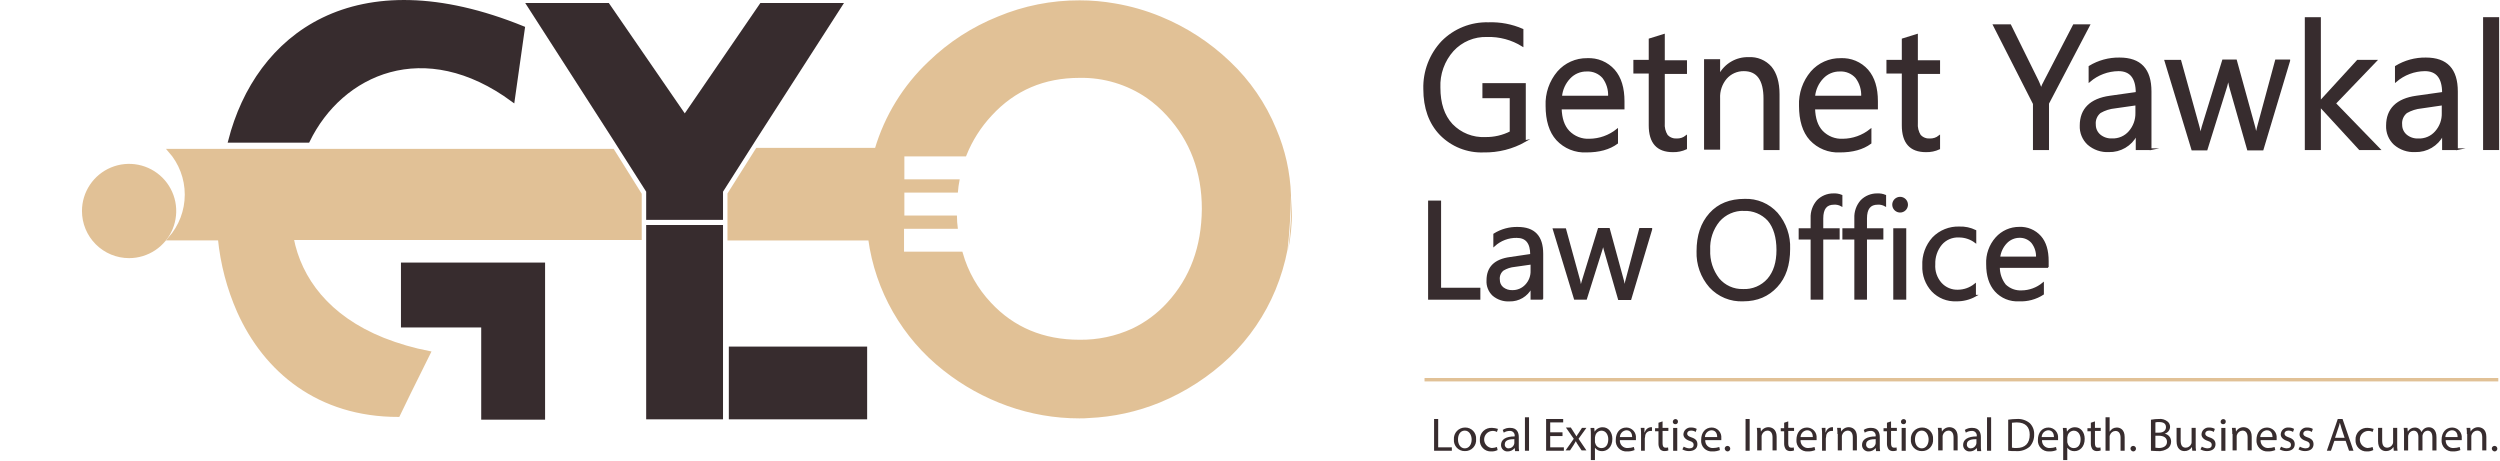 <svg width="732" height="135" viewBox="0 0 732 135" fill="none" xmlns="http://www.w3.org/2000/svg">
<path d="M378.2 57.88C378.123 62.993 377.789 68.1 377.2 73.18C377.922 69.423 378.291 65.606 378.3 61.78C378.3 60.38 378.2 59.08 378.2 57.88Z" fill="#E1C196"/>
<g filter="url(#filter0_d_320_171)">
<path d="M32.8 70.581C35.529 70.581 38.197 69.771 40.467 68.255C42.736 66.738 44.505 64.583 45.55 62.062C46.594 59.54 46.867 56.765 46.335 54.088C45.802 51.411 44.488 48.952 42.558 47.022C40.628 45.092 38.169 43.778 35.492 43.246C32.815 42.713 30.041 42.986 27.519 44.031C24.997 45.075 22.842 46.844 21.326 49.114C19.809 51.383 19 54.051 19 56.781C19 60.441 20.454 63.95 23.042 66.538C25.63 69.126 29.14 70.581 32.8 70.581V70.581Z" fill="#E1C196"/>
</g>
<path d="M159.1 77.38V122.38H141.4V95.38H117.9V77.38H159.1Z" fill="#372C2E" stroke="#372C2E" stroke-miterlimit="10"/>
<path d="M211.2 66.38H189.7V122.28H211.2V66.38Z" fill="#372C2E" stroke="#372C2E" stroke-miterlimit="10"/>
<path d="M246.2 1.38L221 40.58L211.2 55.98V63.88H189.7V55.98L179.9 40.58L154.7 1.38H178L200.5 34.08L222.9 1.38H246.2Z" fill="#372C2E" stroke="#372C2E" stroke-miterlimit="10"/>
<path d="M253.4 101.98H213.9V122.28H253.4V101.98Z" fill="#372C2E" stroke="#372C2E" stroke-miterlimit="10"/>
<path d="M187.4 69.78H85.5C87.8 81.68 96 92.88 112.2 99.38C116.538 101.089 121.023 102.394 125.6 103.28L119.8 114.98L116.6 121.58C93.3 121.58 77.7 108.58 69.9 91.18C66.918 84.421 65.028 77.232 64.3 69.88H49.7C52.857 66.325 54.6 61.735 54.6 56.98C54.6 52.225 52.857 47.636 49.7 44.08H179.4L187.4 56.88V69.78V69.78Z" fill="#E1C196" stroke="#E1C196" stroke-miterlimit="10"/>
<path d="M153.2 8.18L150.2 29.38C124.3 10.28 99.9 21.28 90.2 41.28H67.3C75.2 10.38 103.8 -11.92 153.2 8.18Z" fill="#372C2E" stroke="#372C2E" stroke-miterlimit="10"/>
<path d="M373.2 37.88C370.166 30.504 365.598 23.857 359.8 18.38C353.949 12.784 347.096 8.34 339.6 5.28C335.353 3.536 330.926 2.268 326.4 1.5C323 0.898 319.553 0.597 316.1 0.6C307.966 0.573 299.908 2.171 292.4 5.3C284.879 8.311 278.017 12.761 272.2 18.4C264.847 25.339 259.464 34.103 256.6 43.8H221.7L213.5 56.8V69.9H254.7C256.742 85.001 264.6 98.707 276.6 108.1C282.196 112.526 288.479 116.005 295.2 118.4C301.876 120.781 308.912 121.999 316 122C316.934 122.017 317.869 121.983 318.8 121.9C325.875 121.598 332.844 120.076 339.4 117.4C346.925 114.294 353.809 109.819 359.7 104.2C365.429 98.677 369.957 92.032 373 84.68C374.558 80.908 375.731 76.988 376.5 72.98C377.1 67.78 377.4 62.48 377.5 57.18C377.286 50.534 375.828 43.988 373.2 37.88V37.88ZM342.1 88.98C339.167 92.198 335.634 94.814 331.7 96.68C326.808 98.921 321.48 100.048 316.1 99.98C305.4 99.98 296.6 96.28 289.8 88.98C285.854 84.791 282.973 79.715 281.4 74.18H264.2V66.5H279.9C279.78 65.538 279.713 64.57 279.7 63.6H264.3V55.9H280C280.084 54.927 280.218 53.959 280.4 53H264.3V45.3H282.5C284.25 40.937 286.793 36.937 290 33.5C296.9 26 305.6 22.3 316.1 22.3C323.229 22.168 330.221 24.265 336.1 28.3C338.25 29.813 340.229 31.557 342 33.5C348.9 41 352.4 50.2 352.4 61.2C352.3 72.38 348.9 81.58 342.1 88.98V88.98Z" fill="#E1C196" stroke="#E1C196" stroke-miterlimit="10"/>
<path d="M417.1 111.18H731.5" stroke="#E1C196" stroke-miterlimit="10"/>
<path d="M446.6 41.28C442.885 43.389 438.671 44.46 434.4 44.38C432.068 44.468 429.743 44.069 427.573 43.208C425.404 42.347 423.438 41.043 421.8 39.38C418.6 36.08 417 31.58 417 26.08C416.927 23.528 417.357 20.987 418.266 18.602C419.176 16.217 420.547 14.035 422.3 12.18C424.063 10.406 426.17 9.012 428.492 8.083C430.813 7.155 433.301 6.711 435.8 6.78C439.234 6.654 442.652 7.304 445.8 8.68V13.38C442.686 11.441 439.067 10.467 435.4 10.58C433.529 10.519 431.667 10.862 429.941 11.587C428.215 12.312 426.666 13.401 425.4 14.78C422.726 17.764 421.326 21.677 421.5 25.68C421.5 30.28 422.7 33.88 425.1 36.48C426.36 37.793 427.887 38.82 429.577 39.493C431.268 40.165 433.083 40.468 434.9 40.38C437.468 40.422 440.008 39.838 442.3 38.68V28.5H434.3V24.6H446.5V41.3L446.6 41.28Z" fill="#372C2E" stroke="#372C2E" stroke-width="0.5" stroke-miterlimit="10"/>
<path d="M475.3 31.78H457C457.1 34.68 457.8 36.88 459.3 38.48C460.086 39.293 461.037 39.928 462.09 40.342C463.142 40.756 464.271 40.939 465.4 40.88C468.348 40.847 471.2 39.826 473.5 37.98V41.88C471.2 43.58 468.2 44.38 464.5 44.38C462.898 44.459 461.298 44.187 459.813 43.582C458.327 42.977 456.992 42.055 455.9 40.88C453.8 38.58 452.8 35.18 452.8 30.98C452.647 27.37 453.861 23.835 456.2 21.08C457.257 19.869 458.564 18.901 460.032 18.245C461.5 17.589 463.092 17.26 464.7 17.28C466.18 17.2 467.66 17.454 469.028 18.026C470.396 18.597 471.617 19.471 472.6 20.58C474.5 22.78 475.4 25.78 475.4 29.68V31.78H475.3ZM471.1 28.28C471.213 26.271 470.611 24.287 469.4 22.68C468.801 22.008 468.059 21.479 467.228 21.133C466.397 20.787 465.499 20.632 464.6 20.68C463.666 20.664 462.74 20.842 461.879 21.203C461.018 21.565 460.242 22.102 459.6 22.78C458.165 24.275 457.283 26.216 457.1 28.28H471.1Z" fill="#372C2E" stroke="#372C2E" stroke-width="0.5" stroke-miterlimit="10"/>
<path d="M493.7 43.5C492.479 44.065 491.144 44.339 489.8 44.3C485.3 44.3 483 41.8 483 36.7V21.28H478.5V17.78H483V11.5L487.2 10.2V17.9H493.7V21.4H487.2V36C487.083 37.299 487.399 38.6 488.1 39.7C488.475 40.083 488.928 40.38 489.429 40.57C489.93 40.76 490.466 40.838 491 40.8C491.977 40.824 492.933 40.506 493.7 39.9V43.5Z" fill="#372C2E" stroke="#372C2E" stroke-width="0.5" stroke-miterlimit="10"/>
<path d="M520.8 43.68H516.6V28.88C516.6 23.38 514.6 20.58 510.6 20.58C509.619 20.567 508.646 20.765 507.749 21.162C506.852 21.559 506.05 22.145 505.4 22.88C504.007 24.521 503.292 26.631 503.4 28.78V43.58H499.2V17.58H503.4V21.88H503.5C504.324 20.356 505.555 19.091 507.056 18.226C508.557 17.36 510.269 16.929 512 16.98C513.218 16.905 514.436 17.109 515.563 17.577C516.69 18.045 517.694 18.764 518.5 19.68C520 21.48 520.8 24.18 520.8 27.58V43.68V43.68Z" fill="#372C2E" stroke="#372C2E" stroke-width="0.5" stroke-miterlimit="10"/>
<path d="M549.5 31.78H531.2C531.3 34.68 532 36.88 533.5 38.48C534.286 39.293 535.238 39.928 536.29 40.342C537.342 40.756 538.471 40.939 539.6 40.88C542.548 40.847 545.401 39.826 547.7 37.98V41.88C545.4 43.58 542.4 44.38 538.7 44.38C537.098 44.459 535.498 44.187 534.013 43.582C532.527 42.977 531.192 42.055 530.1 40.88C528 38.58 527 35.18 527 30.98C526.848 27.37 528.062 23.835 530.4 21.08C531.457 19.869 532.764 18.901 534.232 18.245C535.7 17.589 537.293 17.26 538.9 17.28C540.38 17.2 541.86 17.454 543.228 18.026C544.596 18.597 545.817 19.471 546.8 20.58C548.7 22.78 549.6 25.78 549.6 29.68V31.78H549.5ZM545.2 28.28C545.313 26.271 544.711 24.287 543.5 22.68C542.901 22.008 542.159 21.479 541.328 21.133C540.497 20.787 539.599 20.632 538.7 20.68C537.767 20.664 536.84 20.842 535.979 21.203C535.118 21.565 534.342 22.102 533.7 22.78C532.265 24.275 531.383 26.216 531.2 28.28H545.2Z" fill="#372C2E" stroke="#372C2E" stroke-width="0.5" stroke-miterlimit="10"/>
<path d="M567.8 43.5C566.579 44.065 565.245 44.339 563.9 44.3C559.4 44.3 557.1 41.8 557.1 36.7V21.28H552.6V17.78H557.1V11.5L561.3 10.2V17.9H567.8V21.4H561.3V36C561.183 37.299 561.499 38.6 562.2 39.7C562.575 40.083 563.028 40.38 563.529 40.57C564.03 40.76 564.566 40.838 565.1 40.8C566.078 40.824 567.033 40.506 567.8 39.9V43.5V43.5Z" fill="#372C2E" stroke="#372C2E" stroke-width="0.5" stroke-miterlimit="10"/>
<path d="M611.7 7.38L599.7 30.28V43.68H595.5V30.38L583.8 7.38H588.6L596.7 23.78C596.8 23.98 597.1 24.68 597.6 25.98H597.7C597.964 25.217 598.298 24.48 598.7 23.78L607.2 7.38H611.7Z" fill="#372C2E" stroke="#372C2E" stroke-width="0.5" stroke-miterlimit="10"/>
<path d="M629.8 43.68H625.6V39.58H625.5C624.738 41.032 623.585 42.242 622.171 43.073C620.757 43.904 619.139 44.322 617.5 44.28C615.27 44.405 613.08 43.651 611.4 42.18C610.666 41.491 610.09 40.652 609.711 39.72C609.331 38.788 609.157 37.785 609.2 36.78C609.2 31.98 612.1 29.08 617.8 28.28L625.6 27.18C625.6 22.78 623.8 20.58 620.3 20.58C617.178 20.611 614.167 21.744 611.8 23.78V19.5C614.446 17.882 617.498 17.05 620.6 17.1C626.7 17.1 629.7 20.3 629.7 26.8V43.7L629.8 43.68ZM625.6 30.58L619.3 31.48C617.75 31.625 616.249 32.102 614.9 32.88C614.37 33.307 613.955 33.861 613.693 34.489C613.431 35.118 613.33 35.802 613.4 36.48C613.391 37.068 613.512 37.65 613.754 38.186C613.996 38.722 614.353 39.198 614.8 39.58C615.807 40.417 617.092 40.846 618.4 40.78C619.361 40.821 620.318 40.644 621.201 40.263C622.084 39.882 622.87 39.307 623.5 38.58C624.83 37.061 625.544 35.099 625.5 33.08V30.58H625.6Z" fill="#372C2E" stroke="#372C2E" stroke-width="0.5" stroke-miterlimit="10"/>
<path d="M670.3 17.78L662.5 43.78H658.2L652.9 25.18C652.702 24.392 652.568 23.589 652.5 22.78H652.4C652.29 23.59 652.123 24.392 651.9 25.18L646.1 43.78H641.9L634 17.78H638.4L643.8 37.28C644.008 38.032 644.142 38.802 644.2 39.58H644.4C644.49 38.766 644.657 37.962 644.9 37.18L650.9 17.68H654.7L660.1 37.28C660.308 38.032 660.442 38.802 660.5 39.58H660.7C660.752 38.801 660.886 38.03 661.1 37.28L666.4 17.68H670.3V17.78Z" fill="#372C2E" stroke="#372C2E" stroke-width="0.5" stroke-miterlimit="10"/>
<path d="M696.7 43.68H690.9L679.4 31.18H679.3V43.68H675.1V5.28H679.3V29.68H679.4L690.3 17.78H695.7L683.7 30.28L696.7 43.68Z" fill="#372C2E" stroke="#372C2E" stroke-width="0.5" stroke-miterlimit="10"/>
<path d="M719.5 43.68H715.3V39.58H715.2C714.438 41.032 713.285 42.242 711.871 43.073C710.458 43.904 708.839 44.322 707.2 44.28C704.97 44.405 702.78 43.651 701.1 42.18C700.367 41.491 699.791 40.652 699.411 39.72C699.031 38.788 698.857 37.785 698.9 36.78C698.9 31.98 701.8 29.08 707.5 28.28L715.3 27.18C715.3 22.78 713.5 20.58 710 20.58C706.878 20.611 703.867 21.744 701.5 23.78V19.5C704.147 17.882 707.198 17.05 710.3 17.1C716.4 17.1 719.4 20.3 719.4 26.8V43.7L719.5 43.68ZM715.3 30.58L709 31.5C707.45 31.645 705.949 32.123 704.6 32.9C704.07 33.328 703.655 33.881 703.393 34.51C703.131 35.138 703.03 35.822 703.1 36.5C703.091 37.088 703.212 37.67 703.454 38.206C703.696 38.742 704.053 39.218 704.5 39.6C705.507 40.437 706.792 40.866 708.1 40.8C709.061 40.84 710.018 40.664 710.901 40.283C711.785 39.902 712.57 39.327 713.2 38.6C714.545 37.09 715.261 35.121 715.2 33.1V30.6L715.3 30.58Z" fill="#372C2E" stroke="#372C2E" stroke-width="0.5" stroke-miterlimit="10"/>
<path d="M731.5 43.68H727.3V5.28H731.5V43.68Z" fill="#372C2E" stroke="#372C2E" stroke-width="0.5" stroke-miterlimit="10"/>
<path d="M433.2 87.501H418.4V58.98H421.7V84.501H433.2V87.501Z" fill="#372C2E" stroke="#372C2E" stroke-width="0.5" stroke-miterlimit="10"/>
<path d="M451.7 87.5H448.4V84.3H448.3C447.699 85.443 446.791 86.396 445.678 87.049C444.565 87.703 443.291 88.033 442 88C440.254 88.104 438.535 87.531 437.2 86.4C436.618 85.852 436.164 85.183 435.87 84.44C435.576 83.697 435.45 82.898 435.5 82.1C435.5 78.3 437.7 76.1 442.2 75.5L448.3 74.6C448.3 71.1 446.9 69.4 444.1 69.4C441.661 69.36 439.3 70.255 437.5 71.9V68.6C439.562 67.299 441.963 66.638 444.4 66.7C449.2 66.7 451.6 69.2 451.6 74.3V87.5H451.7ZM448.4 77.2L443.5 77.9C442.298 78.006 441.136 78.382 440.1 79C439.667 79.339 439.329 79.784 439.119 80.293C438.908 80.801 438.833 81.355 438.9 81.9C438.888 82.358 438.981 82.812 439.172 83.228C439.362 83.644 439.646 84.011 440 84.3C440.798 84.922 441.79 85.24 442.8 85.2C443.549 85.217 444.293 85.074 444.983 84.781C445.673 84.488 446.292 84.051 446.8 83.5C447.341 82.927 447.761 82.251 448.036 81.513C448.311 80.774 448.434 79.988 448.4 79.2V77.2Z" fill="#372C2E" stroke="#372C2E" stroke-width="0.5" stroke-miterlimit="10"/>
<path d="M483.5 67.18L477.4 87.58H474L469.8 72.98C469.595 72.368 469.494 71.726 469.5 71.08H469.4C469.342 71.694 469.208 72.299 469 72.88L464.4 87.5H461.1L454.9 67.1H458.3L462.5 82.4C462.6 82.9 462.7 83.5 462.8 84.2H463C463.047 83.552 463.181 82.912 463.4 82.3L468.1 67H471.1L475.3 82.4C475.4 82.9 475.5 83.5 475.6 84.2H475.8C475.818 83.589 475.919 82.984 476.1 82.4L480.2 67H483.5V67.18Z" fill="#372C2E" stroke="#372C2E" stroke-width="0.5" stroke-miterlimit="10"/>
<path d="M510.4 87.98C508.589 88.064 506.782 87.749 505.106 87.058C503.43 86.367 501.926 85.316 500.7 83.98C498.189 81.11 496.866 77.391 497 73.58C497 68.98 498.2 65.38 500.7 62.58C503.2 59.78 506.6 58.48 510.8 58.48C512.58 58.406 514.355 58.727 515.997 59.418C517.639 60.109 519.109 61.155 520.3 62.48C522.774 65.365 524.061 69.083 523.9 72.88C523.9 77.58 522.7 81.18 520.2 83.88C517.7 86.58 514.5 87.98 510.4 87.98ZM510.6 61.48C509.223 61.446 507.855 61.715 506.594 62.268C505.332 62.821 504.208 63.645 503.3 64.68C501.345 67.069 500.347 70.098 500.5 73.18C500.363 76.244 501.32 79.257 503.2 81.68C504.068 82.711 505.157 83.534 506.386 84.088C507.615 84.642 508.952 84.912 510.3 84.88C511.687 84.953 513.073 84.712 514.354 84.175C515.635 83.638 516.779 82.82 517.7 81.78C519.5 79.68 520.4 76.88 520.4 73.18C520.4 69.48 519.5 66.48 517.8 64.48C516.889 63.489 515.773 62.71 514.529 62.195C513.285 61.68 511.945 61.443 510.6 61.5V61.48Z" fill="#372C2E" stroke="#372C2E" stroke-width="0.5" stroke-miterlimit="10"/>
<path d="M539.2 60.18C538.53 59.806 537.766 59.632 537 59.68C534.7 59.68 533.6 61.08 533.6 63.98V67.08H538.4V69.88H533.6V87.5H530.4V69.88H526.9V67.08H530.4V63.88C530.317 62.011 530.962 60.182 532.2 58.78C532.802 58.173 533.518 57.692 534.308 57.366C535.098 57.04 535.945 56.874 536.8 56.88C537.62 56.831 538.44 56.968 539.2 57.28V60.18V60.18Z" fill="#372C2E" stroke="#372C2E" stroke-width="0.5" stroke-miterlimit="10"/>
<path d="M552 60.18C551.33 59.806 550.566 59.632 549.8 59.68C547.5 59.68 546.4 61.08 546.4 63.98V67.08H551.2V69.88H546.4V87.5H543.2V69.88H539.7V67.08H543.2V63.88C543.117 62.011 543.762 60.182 545 58.78C545.602 58.173 546.319 57.692 547.109 57.366C547.898 57.04 548.746 56.874 549.6 56.88C550.42 56.831 551.24 56.968 552 57.28V60.18V60.18Z" fill="#372C2E" stroke="#372C2E" stroke-width="0.5" stroke-miterlimit="10"/>
<path d="M556.3 61.98C555.828 61.969 555.375 61.795 555.016 61.487C554.658 61.18 554.416 60.758 554.333 60.294C554.249 59.829 554.328 59.35 554.557 58.937C554.786 58.524 555.151 58.203 555.589 58.028C556.027 57.852 556.513 57.834 556.963 57.975C557.414 58.116 557.802 58.408 558.062 58.802C558.322 59.196 558.437 59.668 558.39 60.138C558.342 60.608 558.134 61.046 557.8 61.38C557.605 61.579 557.372 61.735 557.113 61.838C556.855 61.942 556.578 61.99 556.3 61.98V61.98ZM557.9 87.5H554.6V67.08H557.9V87.5Z" fill="#372C2E" stroke="#372C2E" stroke-width="0.5" stroke-miterlimit="10"/>
<path d="M578.4 86.58C576.69 87.533 574.758 88.016 572.8 87.98C571.501 88.039 570.205 87.82 568.997 87.337C567.79 86.854 566.7 86.118 565.8 85.18C564.883 84.186 564.171 83.021 563.708 81.751C563.244 80.48 563.038 79.13 563.1 77.78C562.961 74.803 564.003 71.892 566 69.68C566.996 68.653 568.195 67.847 569.522 67.314C570.848 66.78 572.271 66.53 573.7 66.58C575.325 66.521 576.94 66.865 578.4 67.58V70.88C576.988 69.82 575.265 69.258 573.5 69.28C572.539 69.239 571.582 69.416 570.699 69.796C569.816 70.177 569.03 70.753 568.4 71.48C567.034 73.135 566.322 75.234 566.4 77.38C566.327 78.393 566.458 79.41 566.784 80.372C567.11 81.334 567.626 82.22 568.3 82.98C568.93 83.673 569.704 84.221 570.568 84.584C571.431 84.946 572.364 85.116 573.3 85.08C575.122 85.061 576.884 84.426 578.3 83.28V86.58H578.4Z" fill="#372C2E" stroke="#372C2E" stroke-width="0.5" stroke-miterlimit="10"/>
<path d="M599.7 78.18H585.3C585.278 80.1 585.913 81.97 587.1 83.48C587.736 84.09 588.489 84.564 589.315 84.874C590.14 85.183 591.02 85.321 591.9 85.279C594.202 85.261 596.427 84.448 598.2 82.98V86.079C596.092 87.445 593.608 88.11 591.1 87.98C589.83 88.048 588.56 87.832 587.384 87.348C586.207 86.864 585.154 86.123 584.3 85.18C582.6 83.279 581.8 80.68 581.8 77.379C581.657 74.558 582.627 71.794 584.5 69.68C585.341 68.734 586.373 67.977 587.528 67.46C588.683 66.943 589.934 66.677 591.2 66.68C592.362 66.622 593.522 66.825 594.595 67.275C595.668 67.725 596.627 68.41 597.4 69.279C598.9 70.98 599.6 73.379 599.6 76.48V78.18H599.7ZM596.4 75.379C596.476 73.793 595.979 72.231 595 70.98C594.538 70.458 593.967 70.044 593.328 69.768C592.689 69.491 591.996 69.359 591.3 69.379C590.568 69.383 589.845 69.535 589.175 69.828C588.504 70.12 587.9 70.546 587.4 71.079C586.287 72.26 585.585 73.768 585.4 75.379H596.4Z" fill="#372C2E" stroke="#372C2E" stroke-width="0.5" stroke-miterlimit="10"/>
<path d="M419.9 122.68H421.1V130.98H425.1V131.98H419.9V122.68Z" fill="#372C2E"/>
<path d="M432.2 128.58C432.243 129.034 432.189 129.491 432.041 129.921C431.893 130.352 431.655 130.746 431.342 131.078C431.03 131.409 430.651 131.67 430.229 131.843C429.808 132.015 429.355 132.097 428.9 132.08C428.46 132.089 428.024 132.005 427.618 131.834C427.213 131.664 426.848 131.41 426.546 131.09C426.245 130.769 426.014 130.39 425.868 129.975C425.722 129.56 425.665 129.119 425.7 128.68C425.667 128.229 425.727 127.776 425.879 127.349C426.03 126.923 426.269 126.533 426.579 126.203C426.89 125.874 427.265 125.613 427.682 125.437C428.099 125.261 428.547 125.173 429 125.18C429.44 125.172 429.876 125.256 430.282 125.426C430.687 125.597 431.052 125.851 431.354 126.171C431.655 126.491 431.886 126.871 432.032 127.286C432.178 127.701 432.235 128.142 432.2 128.58V128.58ZM426.9 128.68C426.9 130.18 427.7 131.28 428.9 131.28C430.1 131.28 430.9 130.18 430.9 128.68C430.9 127.58 430.3 126.08 428.9 126.08C427.5 126.08 426.9 127.38 426.9 128.68Z" fill="#372C2E"/>
<path d="M438.5 131.78C437.911 132.074 437.257 132.212 436.6 132.18C436.153 132.198 435.707 132.121 435.292 131.956C434.877 131.79 434.502 131.538 434.19 131.217C433.879 130.896 433.638 130.514 433.485 130.094C433.332 129.674 433.268 129.226 433.3 128.78C433.274 128.305 433.35 127.83 433.523 127.387C433.696 126.943 433.962 126.543 434.304 126.211C434.645 125.879 435.053 125.625 435.501 125.464C435.949 125.303 436.426 125.241 436.9 125.28C437.477 125.304 438.049 125.405 438.6 125.58L438.3 126.48C437.874 126.241 437.386 126.136 436.9 126.18C436.273 126.222 435.685 126.497 435.252 126.952C434.818 127.406 434.571 128.006 434.558 128.634C434.546 129.262 434.769 129.872 435.184 130.343C435.599 130.814 436.175 131.113 436.8 131.18C437.312 131.159 437.819 131.058 438.3 130.88L438.5 131.78Z" fill="#372C2E"/>
<path d="M443.6 131.98L443.5 131.18C443.262 131.485 442.959 131.733 442.613 131.906C442.267 132.079 441.887 132.173 441.5 132.18C441.241 132.2 440.98 132.165 440.736 132.078C440.491 131.991 440.267 131.853 440.078 131.674C439.89 131.495 439.741 131.279 439.642 131.038C439.542 130.798 439.494 130.54 439.5 130.28C439.5 128.68 440.9 127.78 443.5 127.78V127.68C443.524 127.477 443.502 127.272 443.435 127.079C443.368 126.886 443.259 126.711 443.114 126.566C442.97 126.422 442.794 126.312 442.601 126.245C442.408 126.178 442.203 126.156 442 126.18C441.397 126.178 440.806 126.352 440.3 126.68L440 125.88C440.649 125.446 441.421 125.236 442.2 125.28C444.2 125.28 444.7 126.68 444.7 127.98V130.5C444.68 131.036 444.714 131.572 444.8 132.1H443.6V131.98ZM443.4 128.58C442.1 128.58 440.6 128.78 440.6 130.08C440.583 130.234 440.599 130.389 440.647 130.535C440.694 130.682 440.773 130.817 440.877 130.93C440.981 131.044 441.109 131.134 441.251 131.194C441.393 131.255 441.546 131.284 441.7 131.28C442.047 131.284 442.387 131.18 442.674 130.983C442.96 130.786 443.179 130.506 443.3 130.18C443.3 130.08 443.4 129.88 443.4 129.78V128.58V128.58Z" fill="#372C2E"/>
<path d="M446.5 122.18H447.7V131.98H446.5V122.18Z" fill="#372C2E"/>
<path d="M457.5 127.68H453.9V130.98H457.9V131.98H452.7V122.68H457.7V123.68H453.9V126.58H457.5V127.68Z" fill="#372C2E"/>
<path d="M460 125.28L460.9 126.68C461.1 127.08 461.4 127.38 461.6 127.78C461.797 127.391 462.032 127.023 462.3 126.68L463.2 125.28H464.5L462.2 128.48L464.5 131.88H463.1L462.1 130.38C461.83 130.002 461.595 129.601 461.4 129.18C461.2 129.58 460.9 129.98 460.7 130.38L459.7 131.88H458.4L460.8 128.48L458.5 125.18H460V125.28Z" fill="#372C2E"/>
<path d="M465.8 127.5C465.822 126.766 465.788 126.03 465.7 125.3H466.8L466.9 126.4C467.148 125.989 467.501 125.652 467.923 125.423C468.345 125.195 468.821 125.083 469.3 125.1C470.9 125.1 472.1 126.5 472.1 128.5C472.1 130.9 470.6 132.1 469.1 132.1C468.696 132.115 468.293 132.031 467.928 131.857C467.562 131.683 467.244 131.423 467 131.1V134.7H465.8V127.5ZM467 129.3C466.985 129.473 467.019 129.647 467.1 129.8C467.197 130.203 467.428 130.561 467.755 130.815C468.082 131.069 468.486 131.205 468.9 131.2C470.2 131.2 470.9 130.2 470.9 128.6C470.9 127.3 470.2 126.1 468.9 126.1C468.476 126.113 468.068 126.268 467.741 126.54C467.415 126.812 467.189 127.185 467.1 127.6C467.1 127.8 467 127.9 467 128.1V129.3Z" fill="#372C2E"/>
<path d="M474.3 128.88C474.278 129.187 474.322 129.496 474.43 129.786C474.537 130.075 474.706 130.337 474.924 130.556C475.142 130.774 475.405 130.942 475.694 131.05C475.983 131.158 476.292 131.202 476.6 131.18C477.212 131.173 477.819 131.072 478.4 130.88L478.6 131.78C477.903 132.066 477.153 132.203 476.4 132.18C475.949 132.215 475.496 132.15 475.073 131.99C474.65 131.83 474.267 131.579 473.952 131.254C473.637 130.929 473.398 130.539 473.25 130.112C473.103 129.684 473.052 129.229 473.1 128.78C473.1 126.68 474.3 125.18 476.2 125.18C476.593 125.182 476.981 125.266 477.34 125.427C477.699 125.588 478.02 125.821 478.283 126.113C478.547 126.404 478.746 126.748 478.87 127.121C478.993 127.494 479.038 127.889 479 128.28V128.88H474.3ZM477.9 127.98C477.9 127.18 477.6 125.98 476.2 125.98C475.691 126.017 475.215 126.242 474.863 126.612C474.512 126.982 474.311 127.47 474.3 127.98H477.9Z" fill="#372C2E"/>
<path d="M480.5 127.38C480.522 126.679 480.488 125.976 480.4 125.28H481.5V126.58H481.6C481.704 126.173 481.934 125.808 482.257 125.539C482.58 125.27 482.98 125.109 483.4 125.08H483.7V126.18H483.3C483.089 126.177 482.88 126.217 482.684 126.296C482.489 126.376 482.312 126.494 482.163 126.643C482.013 126.792 481.896 126.969 481.816 127.165C481.737 127.36 481.697 127.569 481.7 127.78C481.7 127.98 481.6 128.18 481.6 128.38V131.98H480.5V127.38Z" fill="#372C2E"/>
<path d="M486.8 123.38V125.28H488.5V126.18H486.8V129.78C486.8 130.58 487 131.08 487.7 131.08C488 131.08 488.3 131.08 488.4 130.98L488.5 131.88C488.152 132.023 487.777 132.091 487.4 132.08C487.161 132.091 486.921 132.053 486.698 131.966C486.474 131.88 486.27 131.749 486.1 131.58C485.758 131.08 485.583 130.485 485.6 129.88V126.28H484.6V125.38H485.6V123.78L486.8 123.38Z" fill="#372C2E"/>
<path d="M491.3 123.5C491.3 123.601 491.278 123.7 491.236 123.791C491.194 123.883 491.133 123.964 491.058 124.03C490.982 124.096 490.893 124.146 490.797 124.175C490.701 124.204 490.6 124.213 490.5 124.2C490.407 124.203 490.315 124.187 490.229 124.153C490.143 124.118 490.065 124.067 489.999 124.001C489.933 123.936 489.882 123.858 489.848 123.771C489.814 123.685 489.797 123.593 489.8 123.5C489.799 123.395 489.819 123.29 489.858 123.193C489.898 123.095 489.957 123.006 490.031 122.932C490.106 122.857 490.195 122.798 490.292 122.758C490.39 122.719 490.495 122.699 490.6 122.7C490.701 122.701 490.8 122.723 490.891 122.765C490.983 122.806 491.064 122.867 491.13 122.943C491.196 123.018 491.246 123.107 491.275 123.203C491.304 123.299 491.313 123.401 491.3 123.5V123.5ZM489.9 132V125.3H491.1V132H489.9Z" fill="#372C2E"/>
<path d="M493 130.78C493.489 131.064 494.036 131.235 494.6 131.28C495.5 131.28 495.9 130.88 495.9 130.28C495.9 129.68 495.6 129.38 494.7 129.08C493.5 128.68 492.9 127.98 492.9 127.18C492.911 126.894 492.98 126.614 493.103 126.356C493.227 126.099 493.402 125.869 493.617 125.682C493.833 125.494 494.084 125.353 494.357 125.267C494.629 125.18 494.916 125.151 495.2 125.18C495.76 125.166 496.313 125.304 496.8 125.58L496.5 126.48C496.088 126.2 495.598 126.06 495.1 126.08C494.4 126.08 494 126.48 494 126.98C494 127.48 494.4 127.78 495.3 128.08C496.5 128.48 497 129.08 497 130.08C497 131.28 496.1 132.08 494.5 132.08C493.834 132.081 493.179 131.909 492.6 131.58L493 130.78Z" fill="#372C2E"/>
<path d="M499.3 128.88C499.278 129.187 499.322 129.496 499.43 129.786C499.537 130.075 499.706 130.337 499.924 130.556C500.142 130.774 500.405 130.942 500.694 131.05C500.983 131.158 501.292 131.202 501.6 131.18C502.212 131.173 502.819 131.072 503.4 130.88L503.6 131.78C502.903 132.066 502.153 132.203 501.4 132.18C500.949 132.215 500.496 132.15 500.073 131.99C499.65 131.83 499.267 131.579 498.952 131.254C498.637 130.929 498.398 130.539 498.25 130.112C498.103 129.684 498.052 129.229 498.1 128.78C498.1 126.68 499.3 125.18 501.2 125.18C501.593 125.182 501.981 125.266 502.34 125.427C502.699 125.588 503.02 125.821 503.283 126.113C503.547 126.404 503.746 126.748 503.87 127.121C503.993 127.494 504.038 127.889 504 128.28V128.88H499.3ZM502.8 127.98C502.8 127.18 502.5 125.98 501.1 125.98C500.591 126.017 500.115 126.242 499.763 126.612C499.412 126.982 499.211 127.47 499.2 127.98H502.8Z" fill="#372C2E"/>
<path d="M505 131.28C505.017 131.124 505.079 130.977 505.179 130.856C505.278 130.735 505.41 130.645 505.56 130.598C505.709 130.55 505.869 130.547 506.02 130.589C506.17 130.63 506.306 130.714 506.41 130.831C506.514 130.948 506.582 131.093 506.606 131.248C506.629 131.403 506.607 131.561 506.543 131.704C506.478 131.846 506.374 131.967 506.242 132.052C506.11 132.136 505.956 132.181 505.8 132.18C505.577 132.159 505.37 132.055 505.222 131.888C505.073 131.721 504.994 131.503 505 131.28V131.28Z" fill="#372C2E"/>
<path d="M512.3 122.68V131.98H511.1V122.68H512.3Z" fill="#372C2E"/>
<path d="M514.5 127.08C514.522 126.478 514.489 125.876 514.4 125.28H515.5L515.6 126.38C515.816 125.986 516.134 125.657 516.521 125.428C516.908 125.199 517.35 125.079 517.8 125.08C518.7 125.08 520.2 125.58 520.2 127.88V131.88H519V128.08C519 126.98 518.6 126.08 517.5 126.08C517.142 126.091 516.797 126.212 516.51 126.427C516.224 126.642 516.011 126.94 515.9 127.28C515.818 127.469 515.784 127.675 515.8 127.88V131.88H514.5V127.08Z" fill="#372C2E"/>
<path d="M523.6 123.38V125.28H525.3V126.18H523.6V129.78C523.6 130.58 523.8 131.08 524.5 131.08C524.8 131.08 525.1 131.08 525.2 130.98L525.3 131.88C524.951 132.023 524.577 132.091 524.2 132.08C523.96 132.091 523.721 132.053 523.497 131.966C523.274 131.88 523.07 131.749 522.9 131.58C522.557 131.08 522.382 130.485 522.4 129.88V126.28H521.4V125.38H522.4V123.78L523.6 123.38Z" fill="#372C2E"/>
<path d="M527.2 128.88C527.178 129.187 527.222 129.496 527.329 129.786C527.437 130.075 527.606 130.337 527.824 130.556C528.042 130.774 528.305 130.942 528.594 131.05C528.883 131.158 529.192 131.202 529.5 131.18C530.112 131.173 530.719 131.072 531.3 130.88L531.5 131.78C530.803 132.066 530.053 132.203 529.3 132.18C528.851 132.206 528.402 132.135 527.983 131.972C527.564 131.809 527.185 131.558 526.872 131.235C526.559 130.912 526.319 130.526 526.168 130.102C526.018 129.679 525.96 129.228 526 128.78C526 126.68 527.2 125.18 529.1 125.18C529.493 125.182 529.881 125.266 530.24 125.427C530.598 125.588 530.92 125.821 531.183 126.113C531.446 126.404 531.646 126.748 531.77 127.121C531.893 127.494 531.937 127.889 531.9 128.28V128.88H527.2ZM530.8 127.98C530.8 127.18 530.5 125.98 529.1 125.98C528.591 126.017 528.115 126.242 527.763 126.612C527.412 126.982 527.211 127.47 527.2 127.98H530.8Z" fill="#372C2E"/>
<path d="M533.5 127.38C533.522 126.679 533.488 125.976 533.4 125.28H534.5V126.58H534.6C534.704 126.173 534.934 125.808 535.257 125.539C535.58 125.27 535.98 125.109 536.4 125.08H536.7V126.18H536.3C536.089 126.177 535.88 126.217 535.684 126.296C535.489 126.376 535.312 126.494 535.163 126.643C535.013 126.792 534.896 126.969 534.816 127.165C534.737 127.36 534.697 127.569 534.7 127.78C534.7 127.98 534.6 128.18 534.6 128.38V131.98H533.5V127.38Z" fill="#372C2E"/>
<path d="M538 127.08C538.022 126.478 537.989 125.876 537.9 125.28H539L539.1 126.38C539.316 125.986 539.634 125.657 540.021 125.428C540.408 125.199 540.85 125.079 541.3 125.08C542.2 125.08 543.7 125.58 543.7 127.88V131.88H542.5V128.08C542.5 126.98 542.1 126.08 541 126.08C540.642 126.091 540.297 126.212 540.01 126.427C539.724 126.642 539.511 126.94 539.4 127.28C539.318 127.469 539.284 127.675 539.3 127.88V131.88H538.1V127.08H538Z" fill="#372C2E"/>
<path d="M549.3 131.98L549.2 131.18C548.962 131.485 548.659 131.733 548.313 131.906C547.967 132.079 547.587 132.173 547.2 132.18C546.941 132.2 546.68 132.165 546.435 132.078C546.19 131.991 545.967 131.853 545.778 131.674C545.59 131.495 545.441 131.279 545.341 131.038C545.242 130.798 545.193 130.54 545.2 130.28C545.2 128.68 546.6 127.78 549.2 127.78V127.68C549.224 127.477 549.202 127.272 549.135 127.079C549.068 126.886 548.958 126.711 548.814 126.566C548.669 126.422 548.494 126.312 548.301 126.245C548.108 126.178 547.903 126.156 547.7 126.18C547.097 126.178 546.506 126.352 546 126.68L545.7 125.88C546.348 125.446 547.121 125.236 547.9 125.28C549.9 125.28 550.4 126.68 550.4 127.98V130.5C550.38 131.036 550.413 131.572 550.5 132.1H549.3V131.98ZM549.2 128.58C547.9 128.58 546.4 128.78 546.4 130.08C546.383 130.234 546.398 130.389 546.446 130.535C546.494 130.682 546.573 130.817 546.677 130.93C546.781 131.044 546.908 131.134 547.05 131.194C547.192 131.255 547.346 131.284 547.5 131.28C547.847 131.284 548.187 131.18 548.474 130.983C548.76 130.786 548.978 130.506 549.1 130.18C549.1 130.08 549.2 129.88 549.2 129.78V128.58V128.58Z" fill="#372C2E"/>
<path d="M553.7 123.38V125.28H555.4V126.18H553.7V129.78C553.7 130.58 553.9 131.08 554.6 131.08C554.9 131.08 555.2 131.08 555.3 130.98L555.4 131.88C555.051 132.023 554.677 132.091 554.3 132.08C554.06 132.091 553.821 132.053 553.597 131.966C553.374 131.88 553.17 131.749 553 131.58C552.658 131.08 552.482 130.485 552.5 129.88V126.28H551.5V125.38H552.5V123.78L553.7 123.38Z" fill="#372C2E"/>
<path d="M558.1 123.5C558.099 123.601 558.077 123.7 558.036 123.791C557.994 123.883 557.933 123.964 557.857 124.03C557.782 124.096 557.693 124.146 557.597 124.175C557.501 124.204 557.4 124.213 557.3 124.2C557.207 124.203 557.115 124.187 557.029 124.153C556.943 124.118 556.864 124.067 556.799 124.001C556.733 123.936 556.682 123.858 556.648 123.771C556.613 123.685 556.597 123.593 556.6 123.5C556.599 123.395 556.618 123.29 556.658 123.193C556.698 123.095 556.757 123.006 556.831 122.932C556.906 122.857 556.995 122.798 557.092 122.758C557.19 122.719 557.295 122.699 557.4 122.7C557.5 122.701 557.6 122.723 557.691 122.765C557.782 122.806 557.864 122.867 557.93 122.943C557.996 123.018 558.046 123.107 558.075 123.203C558.104 123.299 558.113 123.401 558.1 123.5V123.5ZM556.8 132V125.3H558V132H556.8Z" fill="#372C2E"/>
<path d="M566 128.58C566.043 129.034 565.989 129.491 565.841 129.921C565.693 130.352 565.455 130.746 565.143 131.078C564.83 131.409 564.451 131.67 564.03 131.843C563.609 132.015 563.155 132.097 562.7 132.08C562.26 132.089 561.824 132.005 561.418 131.834C561.013 131.664 560.648 131.41 560.346 131.09C560.045 130.769 559.814 130.39 559.668 129.975C559.522 129.56 559.465 129.119 559.5 128.68C559.467 128.229 559.528 127.776 559.679 127.349C559.831 126.923 560.069 126.533 560.379 126.203C560.69 125.874 561.065 125.613 561.482 125.437C561.899 125.261 562.348 125.173 562.8 125.18C563.24 125.172 563.677 125.256 564.082 125.426C564.487 125.597 564.853 125.851 565.154 126.171C565.455 126.491 565.687 126.871 565.832 127.286C565.978 127.701 566.035 128.142 566 128.58V128.58ZM560.7 128.68C560.7 130.18 561.5 131.28 562.7 131.28C563.9 131.28 564.7 130.18 564.7 128.68C564.7 127.58 564.1 126.08 562.7 126.08C561.3 126.08 560.7 127.38 560.7 128.68Z" fill="#372C2E"/>
<path d="M567.5 127.08C567.522 126.478 567.489 125.876 567.4 125.28H568.5L568.6 126.38C568.816 125.986 569.134 125.657 569.521 125.428C569.908 125.199 570.35 125.079 570.8 125.08C571.7 125.08 573.2 125.58 573.2 127.88V131.88H572V128.08C572 126.98 571.6 126.08 570.5 126.08C570.142 126.091 569.797 126.212 569.51 126.427C569.224 126.642 569.011 126.94 568.9 127.28C568.818 127.469 568.784 127.675 568.8 127.88V131.88H567.5V127.08Z" fill="#372C2E"/>
<path d="M578.9 131.98L578.8 131.18C578.562 131.485 578.259 131.733 577.913 131.906C577.567 132.079 577.187 132.173 576.8 132.18C576.541 132.2 576.28 132.165 576.035 132.078C575.791 131.991 575.567 131.853 575.378 131.674C575.19 131.495 575.041 131.279 574.941 131.038C574.842 130.798 574.794 130.54 574.8 130.28C574.8 128.68 576.2 127.78 578.8 127.78V127.68C578.824 127.477 578.802 127.272 578.735 127.079C578.668 126.886 578.558 126.711 578.414 126.566C578.27 126.422 578.094 126.312 577.901 126.245C577.708 126.178 577.503 126.156 577.3 126.18C576.697 126.178 576.106 126.352 575.6 126.68L575.3 125.88C575.949 125.446 576.721 125.236 577.5 125.28C579.5 125.28 580 126.68 580 127.98V130.5C579.98 131.036 580.014 131.572 580.1 132.1H578.9V131.98ZM578.7 128.58C577.4 128.58 575.9 128.78 575.9 130.08C575.883 130.234 575.899 130.389 575.946 130.535C575.994 130.682 576.073 130.817 576.177 130.93C576.281 131.044 576.409 131.134 576.551 131.194C576.692 131.255 576.846 131.284 577 131.28C577.347 131.284 577.687 131.18 577.974 130.983C578.26 130.786 578.479 130.506 578.6 130.18C578.6 130.08 578.7 129.88 578.7 129.78V128.58V128.58Z" fill="#372C2E"/>
<path d="M581.8 122.18H583V131.98H581.8V122.18Z" fill="#372C2E"/>
<path d="M588 122.88C588.828 122.755 589.663 122.689 590.5 122.68C591.873 122.582 593.232 123.011 594.3 123.88C594.736 124.308 595.077 124.823 595.301 125.392C595.525 125.96 595.627 126.569 595.6 127.18C595.652 128.503 595.185 129.795 594.3 130.78C593.16 131.74 591.685 132.207 590.2 132.08C589.465 132.104 588.73 132.07 588 131.98V122.88V122.88ZM589.2 131.08C589.593 131.172 589.997 131.205 590.4 131.18C593 131.18 594.3 129.78 594.3 127.28C594.3 125.08 593.1 123.68 590.5 123.68C589.9 123.68 589.4 123.78 589.1 123.78V131.08H589.2Z" fill="#372C2E"/>
<path d="M597.9 128.88C597.878 129.187 597.922 129.496 598.03 129.786C598.137 130.075 598.306 130.337 598.524 130.556C598.742 130.774 599.005 130.942 599.294 131.05C599.583 131.158 599.892 131.202 600.2 131.18C600.812 131.173 601.419 131.072 602 130.88L602.2 131.78C601.503 132.066 600.753 132.203 600 132.18C599.551 132.206 599.102 132.135 598.683 131.972C598.264 131.809 597.885 131.558 597.572 131.235C597.259 130.912 597.019 130.526 596.868 130.102C596.718 129.679 596.661 129.228 596.7 128.78C596.7 126.68 597.9 125.18 599.8 125.18C600.193 125.182 600.581 125.266 600.94 125.427C601.299 125.588 601.62 125.821 601.883 126.113C602.147 126.404 602.346 126.748 602.47 127.121C602.593 127.494 602.638 127.889 602.6 128.28V128.88H597.9ZM601.4 127.98C601.4 127.18 601.1 125.98 599.7 125.98C599.191 126.017 598.715 126.242 598.363 126.612C598.012 126.982 597.811 127.47 597.8 127.98H601.4Z" fill="#372C2E"/>
<path d="M604.1 127.5C604.121 126.766 604.088 126.03 604 125.3H605.1L605.2 126.4C605.448 125.989 605.801 125.652 606.223 125.423C606.645 125.195 607.12 125.083 607.6 125.1C609.2 125.1 610.4 126.5 610.4 128.5C610.4 130.9 608.9 132.1 607.4 132.1C606.995 132.115 606.593 132.031 606.228 131.857C605.862 131.683 605.544 131.423 605.3 131.1V134.7H604.1V127.5V127.5ZM605.3 129.3C605.284 129.473 605.319 129.647 605.4 129.8C605.497 130.203 605.728 130.561 606.055 130.815C606.382 131.069 606.786 131.205 607.2 131.2C608.5 131.2 609.2 130.2 609.2 128.6C609.2 127.3 608.5 126.1 607.2 126.1C606.775 126.113 606.368 126.268 606.041 126.54C605.715 126.812 605.489 127.185 605.4 127.6C605.4 127.8 605.3 127.9 605.3 128.1V129.3Z" fill="#372C2E"/>
<path d="M613.4 123.38V125.28H615.1V126.18H613.4V129.78C613.4 130.58 613.6 131.08 614.3 131.08C614.6 131.08 614.9 131.08 615 130.98L615.1 131.88C614.752 132.023 614.377 132.091 614 132.08C613.761 132.091 613.521 132.053 613.298 131.966C613.074 131.88 612.87 131.749 612.7 131.58C612.358 131.08 612.183 130.485 612.2 129.88V126.28H611.2V125.38H612.2V123.78L613.4 123.38Z" fill="#372C2E"/>
<path d="M616.5 122.18H617.7V126.38C617.948 126.031 618.252 125.727 618.6 125.48C618.971 125.287 619.382 125.184 619.8 125.18C620.7 125.18 622.1 125.68 622.1 127.98V131.98H620.9V128.18C620.9 127.08 620.5 126.18 619.4 126.18C619.042 126.191 618.697 126.312 618.41 126.527C618.124 126.742 617.911 127.039 617.8 127.38C617.71 127.566 617.675 127.774 617.7 127.98V131.98H616.5V122.18Z" fill="#372C2E"/>
<path d="M623.8 131.28C623.818 131.124 623.88 130.977 623.979 130.856C624.078 130.735 624.211 130.645 624.36 130.598C624.509 130.55 624.669 130.547 624.82 130.589C624.971 130.63 625.106 130.714 625.211 130.831C625.315 130.948 625.382 131.093 625.406 131.248C625.429 131.403 625.408 131.561 625.343 131.704C625.278 131.846 625.174 131.967 625.042 132.052C624.91 132.136 624.757 132.181 624.6 132.18C624.377 132.159 624.171 132.055 624.022 131.888C623.874 131.721 623.794 131.503 623.8 131.28V131.28Z" fill="#372C2E"/>
<path d="M629.9 122.88C630.625 122.745 631.362 122.678 632.1 122.68C632.993 122.574 633.892 122.825 634.6 123.38C634.852 123.563 635.056 123.804 635.195 124.082C635.334 124.361 635.405 124.669 635.4 124.98C635.389 125.443 635.227 125.889 634.938 126.251C634.649 126.612 634.249 126.868 633.8 126.98C634.338 127.075 634.825 127.359 635.173 127.78C635.521 128.202 635.708 128.734 635.7 129.28C635.705 129.635 635.637 129.987 635.5 130.314C635.362 130.641 635.158 130.936 634.9 131.18C633.986 131.875 632.842 132.197 631.7 132.08C630.9 132.08 630.2 131.98 629.8 131.98V122.88H629.9ZM631.1 126.68H632.2C633.5 126.68 634.2 125.98 634.2 125.08C634.2 123.98 633.4 123.58 632.2 123.58C631.83 123.54 631.456 123.574 631.1 123.68V126.68ZM631.1 131.08C631.3 131.08 631.7 131.18 632.1 131.18C633.3 131.18 634.5 130.68 634.5 129.38C634.5 128.08 633.4 127.58 632.1 127.58H631.1V131.08Z" fill="#372C2E"/>
<path d="M642.9 130.18C642.877 130.782 642.911 131.385 643 131.98H641.9L641.8 130.88C641.57 131.256 641.246 131.564 640.86 131.774C640.474 131.985 640.039 132.091 639.6 132.08C638.6 132.08 637.3 131.48 637.3 129.18V125.28H638.5V128.98C638.5 130.28 638.9 131.08 640 131.08C640.344 131.069 640.677 130.959 640.961 130.765C641.244 130.57 641.466 130.297 641.6 129.98C641.681 129.791 641.716 129.585 641.7 129.38V125.28H642.9V130.18V130.18Z" fill="#372C2E"/>
<path d="M644.7 130.78C645.189 131.064 645.736 131.235 646.3 131.28C647.2 131.28 647.6 130.88 647.6 130.28C647.6 129.68 647.3 129.38 646.4 129.08C645.2 128.68 644.6 127.98 644.6 127.18C644.611 126.894 644.68 126.614 644.803 126.356C644.927 126.099 645.101 125.869 645.317 125.682C645.532 125.494 645.784 125.353 646.056 125.267C646.329 125.18 646.616 125.151 646.9 125.18C647.46 125.166 648.012 125.304 648.5 125.58L648.2 126.48C647.788 126.2 647.297 126.06 646.8 126.08C646.1 126.08 645.7 126.48 645.7 126.98C645.7 127.48 646.1 127.78 647 128.08C648.2 128.48 648.7 129.08 648.7 130.08C648.7 131.28 647.8 132.08 646.2 132.08C645.534 132.081 644.879 131.909 644.3 131.58L644.7 130.78Z" fill="#372C2E"/>
<path d="M651.7 123.5C651.699 123.601 651.677 123.7 651.636 123.791C651.594 123.883 651.533 123.964 651.458 124.03C651.382 124.096 651.293 124.146 651.197 124.175C651.101 124.204 651 124.213 650.9 124.2C650.807 124.203 650.715 124.187 650.629 124.153C650.543 124.118 650.464 124.067 650.399 124.001C650.333 123.936 650.282 123.858 650.248 123.771C650.213 123.685 650.197 123.593 650.2 123.5C650.199 123.395 650.218 123.29 650.258 123.193C650.298 123.095 650.357 123.006 650.431 122.932C650.506 122.857 650.595 122.798 650.692 122.758C650.79 122.719 650.895 122.699 651 122.7C651.1 122.701 651.2 122.723 651.291 122.765C651.382 122.806 651.464 122.867 651.53 122.943C651.596 123.018 651.646 123.107 651.675 123.203C651.704 123.299 651.713 123.401 651.7 123.5V123.5ZM650.4 132V125.3H651.6V132H650.4Z" fill="#372C2E"/>
<path d="M653.6 127.08C653.622 126.478 653.589 125.876 653.5 125.28H654.6L654.7 126.38C654.916 125.986 655.234 125.657 655.621 125.428C656.009 125.199 656.45 125.079 656.9 125.08C657.8 125.08 659.3 125.58 659.3 127.88V131.88H658.1V128.08C658.1 126.98 657.7 126.08 656.6 126.08C656.242 126.091 655.897 126.212 655.61 126.427C655.324 126.642 655.111 126.94 655 127.28C654.919 127.469 654.884 127.675 654.9 127.88V131.88H653.7V127.08H653.6Z" fill="#372C2E"/>
<path d="M661.9 128.88C661.878 129.187 661.922 129.496 662.03 129.786C662.137 130.075 662.306 130.337 662.524 130.556C662.742 130.774 663.005 130.942 663.294 131.05C663.583 131.158 663.892 131.202 664.2 131.18C664.812 131.173 665.419 131.072 666 130.88L666.2 131.78C665.503 132.066 664.753 132.203 664 132.18C663.551 132.206 663.102 132.135 662.683 131.972C662.264 131.809 661.885 131.558 661.572 131.235C661.259 130.912 661.019 130.526 660.868 130.102C660.718 129.679 660.661 129.228 660.7 128.78C660.7 126.68 661.9 125.18 663.8 125.18C664.193 125.182 664.581 125.266 664.94 125.427C665.299 125.588 665.62 125.821 665.883 126.113C666.147 126.404 666.346 126.748 666.47 127.121C666.593 127.494 666.638 127.889 666.6 128.28V128.88H661.9ZM665.4 127.98C665.4 127.18 665.1 125.98 663.7 125.98C663.191 126.017 662.715 126.242 662.363 126.612C662.012 126.982 661.811 127.47 661.8 127.98H665.4Z" fill="#372C2E"/>
<path d="M667.9 130.78C668.389 131.064 668.936 131.235 669.5 131.28C670.4 131.28 670.8 130.88 670.8 130.28C670.8 129.68 670.5 129.38 669.6 129.08C668.4 128.68 667.8 127.98 667.8 127.18C667.811 126.894 667.88 126.614 668.003 126.356C668.127 126.099 668.302 125.869 668.517 125.682C668.733 125.494 668.984 125.353 669.257 125.267C669.529 125.18 669.816 125.151 670.1 125.18C670.66 125.166 671.213 125.304 671.7 125.58L671.4 126.48C670.988 126.2 670.497 126.06 670 126.08C669.3 126.08 668.9 126.48 668.9 126.98C668.9 127.48 669.3 127.78 670.2 128.08C671.4 128.48 671.9 129.08 671.9 130.08C671.9 131.28 671 132.08 669.4 132.08C668.734 132.081 668.079 131.909 667.5 131.58L667.9 130.78Z" fill="#372C2E"/>
<path d="M673.4 130.78C673.889 131.064 674.436 131.235 675 131.28C675.9 131.28 676.3 130.88 676.3 130.28C676.3 129.68 676 129.38 675.1 129.08C673.9 128.68 673.3 127.98 673.3 127.18C673.311 126.894 673.38 126.614 673.503 126.356C673.627 126.099 673.802 125.869 674.017 125.682C674.233 125.494 674.484 125.353 674.757 125.267C675.029 125.18 675.316 125.151 675.6 125.18C676.16 125.166 676.713 125.304 677.2 125.58L676.9 126.48C676.488 126.2 675.997 126.06 675.5 126.08C674.8 126.08 674.4 126.48 674.4 126.98C674.4 127.48 674.8 127.78 675.7 128.08C676.9 128.48 677.4 129.08 677.4 130.08C677.4 131.28 676.5 132.08 674.9 132.08C674.234 132.081 673.579 131.909 673 131.58L673.4 130.78Z" fill="#372C2E"/>
<path d="M683.5 129.08L682.5 131.98H681.3L684.5 122.68H685.9L689.1 131.98H687.8L686.8 129.08H683.5ZM686.5 128.18L685.6 125.48C685.4 124.88 685.3 124.28 685.1 123.78C684.979 124.359 684.812 124.927 684.6 125.48L683.7 128.18H686.5Z" fill="#372C2E"/>
<path d="M694.9 131.78C694.312 132.074 693.657 132.212 693 132.18C692.553 132.198 692.108 132.121 691.693 131.956C691.277 131.79 690.902 131.538 690.59 131.217C690.279 130.896 690.039 130.514 689.885 130.094C689.732 129.674 689.669 129.226 689.7 128.78C689.674 128.305 689.75 127.83 689.924 127.387C690.097 126.943 690.363 126.543 690.704 126.211C691.045 125.879 691.453 125.625 691.901 125.464C692.349 125.303 692.826 125.241 693.3 125.28C693.878 125.304 694.449 125.405 695 125.58L694.7 126.48C694.274 126.241 693.786 126.136 693.3 126.18C692.674 126.222 692.086 126.497 691.652 126.952C691.219 127.406 690.971 128.006 690.959 128.634C690.946 129.262 691.169 129.872 691.584 130.343C691.999 130.814 692.576 131.113 693.2 131.18C693.713 131.159 694.219 131.058 694.7 130.88L694.9 131.78Z" fill="#372C2E"/>
<path d="M701.9 130.18C701.877 130.782 701.911 131.385 702 131.98H700.9L700.8 130.88C700.57 131.256 700.246 131.564 699.86 131.774C699.474 131.985 699.039 132.091 698.6 132.08C697.6 132.08 696.3 131.48 696.3 129.18V125.28H697.5V128.98C697.5 130.28 697.9 131.08 699 131.08C699.344 131.069 699.677 130.959 699.961 130.765C700.244 130.57 700.466 130.297 700.6 129.98C700.681 129.791 700.716 129.585 700.7 129.38V125.28H701.9V130.18V130.18Z" fill="#372C2E"/>
<path d="M703.9 127.08C703.922 126.478 703.889 125.876 703.8 125.28H704.9L705 126.38C705.211 126.011 705.518 125.706 705.887 125.495C706.256 125.284 706.675 125.175 707.1 125.18C707.514 125.176 707.92 125.301 708.26 125.538C708.6 125.774 708.859 126.11 709 126.5C709.183 126.164 709.419 125.86 709.7 125.6C710.123 125.258 710.656 125.08 711.2 125.1C712.1 125.1 713.4 125.7 713.4 128V131.9H712.2V128.1C712.2 126.8 711.7 126.1 710.8 126.1C710.48 126.11 710.171 126.222 709.919 126.42C709.667 126.618 709.485 126.891 709.4 127.2C709.318 127.389 709.284 127.595 709.3 127.8V131.9H708.1V127.9C708.1 126.8 707.6 126.1 706.7 126.1C706.355 126.114 706.023 126.238 705.753 126.454C705.483 126.67 705.289 126.966 705.2 127.3C705.118 127.489 705.084 127.695 705.1 127.9V131.9H703.9V127.08Z" fill="#372C2E"/>
<path d="M716.1 128.88C716.077 129.187 716.122 129.496 716.229 129.786C716.337 130.075 716.506 130.337 716.724 130.556C716.942 130.774 717.205 130.942 717.494 131.05C717.783 131.158 718.092 131.202 718.4 131.18C719.012 131.173 719.619 131.072 720.2 130.88L720.4 131.78C719.703 132.066 718.953 132.203 718.2 132.18C717.751 132.206 717.302 132.135 716.883 131.972C716.464 131.809 716.085 131.558 715.772 131.235C715.459 130.912 715.219 130.526 715.068 130.102C714.918 129.679 714.86 129.228 714.9 128.78C714.9 126.68 716.1 125.18 718 125.18C718.393 125.182 718.781 125.266 719.14 125.427C719.498 125.588 719.819 125.821 720.083 126.113C720.346 126.404 720.546 126.748 720.669 127.121C720.793 127.494 720.837 127.889 720.8 128.28V128.88H716.1ZM719.6 127.98C719.6 127.18 719.3 125.98 717.9 125.98C717.391 126.017 716.914 126.242 716.563 126.612C716.212 126.982 716.011 127.47 716 127.98H719.6Z" fill="#372C2E"/>
<path d="M722.3 127.08C722.323 126.478 722.289 125.876 722.2 125.28H723.3L723.4 126.38C723.616 125.986 723.934 125.657 724.322 125.428C724.709 125.199 725.15 125.079 725.6 125.08C726.5 125.08 728 125.58 728 127.88V131.88H726.8V128.08C726.8 126.98 726.4 126.08 725.3 126.08C724.942 126.091 724.597 126.212 724.311 126.427C724.024 126.642 723.811 126.94 723.7 127.28C723.619 127.469 723.584 127.675 723.6 127.88V131.88H722.4V127.08H722.3Z" fill="#372C2E"/>
<path d="M729.6 131.28C729.617 131.124 729.679 130.977 729.779 130.856C729.878 130.735 730.01 130.645 730.16 130.598C730.309 130.55 730.469 130.547 730.62 130.589C730.771 130.63 730.906 130.714 731.01 130.831C731.114 130.948 731.182 131.093 731.206 131.248C731.229 131.403 731.207 131.561 731.143 131.704C731.078 131.846 730.974 131.967 730.842 132.052C730.71 132.136 730.557 132.181 730.4 132.18C730.177 132.159 729.971 132.055 729.822 131.888C729.673 131.721 729.594 131.503 729.6 131.28V131.28Z" fill="#372C2E"/>
<defs>
<filter id="filter0_d_320_171" x="4" y="27.98" width="67.6" height="67.6" filterUnits="userSpaceOnUse" color-interpolation-filters="sRGB">
<feFlood flood-opacity="0" result="BackgroundImageFix"/>
<feColorMatrix in="SourceAlpha" type="matrix" values="0 0 0 0 0 0 0 0 0 0 0 0 0 0 0 0 0 0 127 0" result="hardAlpha"/>
<feOffset dx="5" dy="5"/>
<feGaussianBlur stdDeviation="10"/>
<feComposite in2="hardAlpha" operator="out"/>
<feColorMatrix type="matrix" values="0 0 0 0 0 0 0 0 0 0 0 0 0 0 0 0 0 0 0.25 0"/>
<feBlend mode="normal" in2="BackgroundImageFix" result="effect1_dropShadow_320_171"/>
<feBlend mode="normal" in="SourceGraphic" in2="effect1_dropShadow_320_171" result="shape"/>
</filter>
</defs>
</svg>
